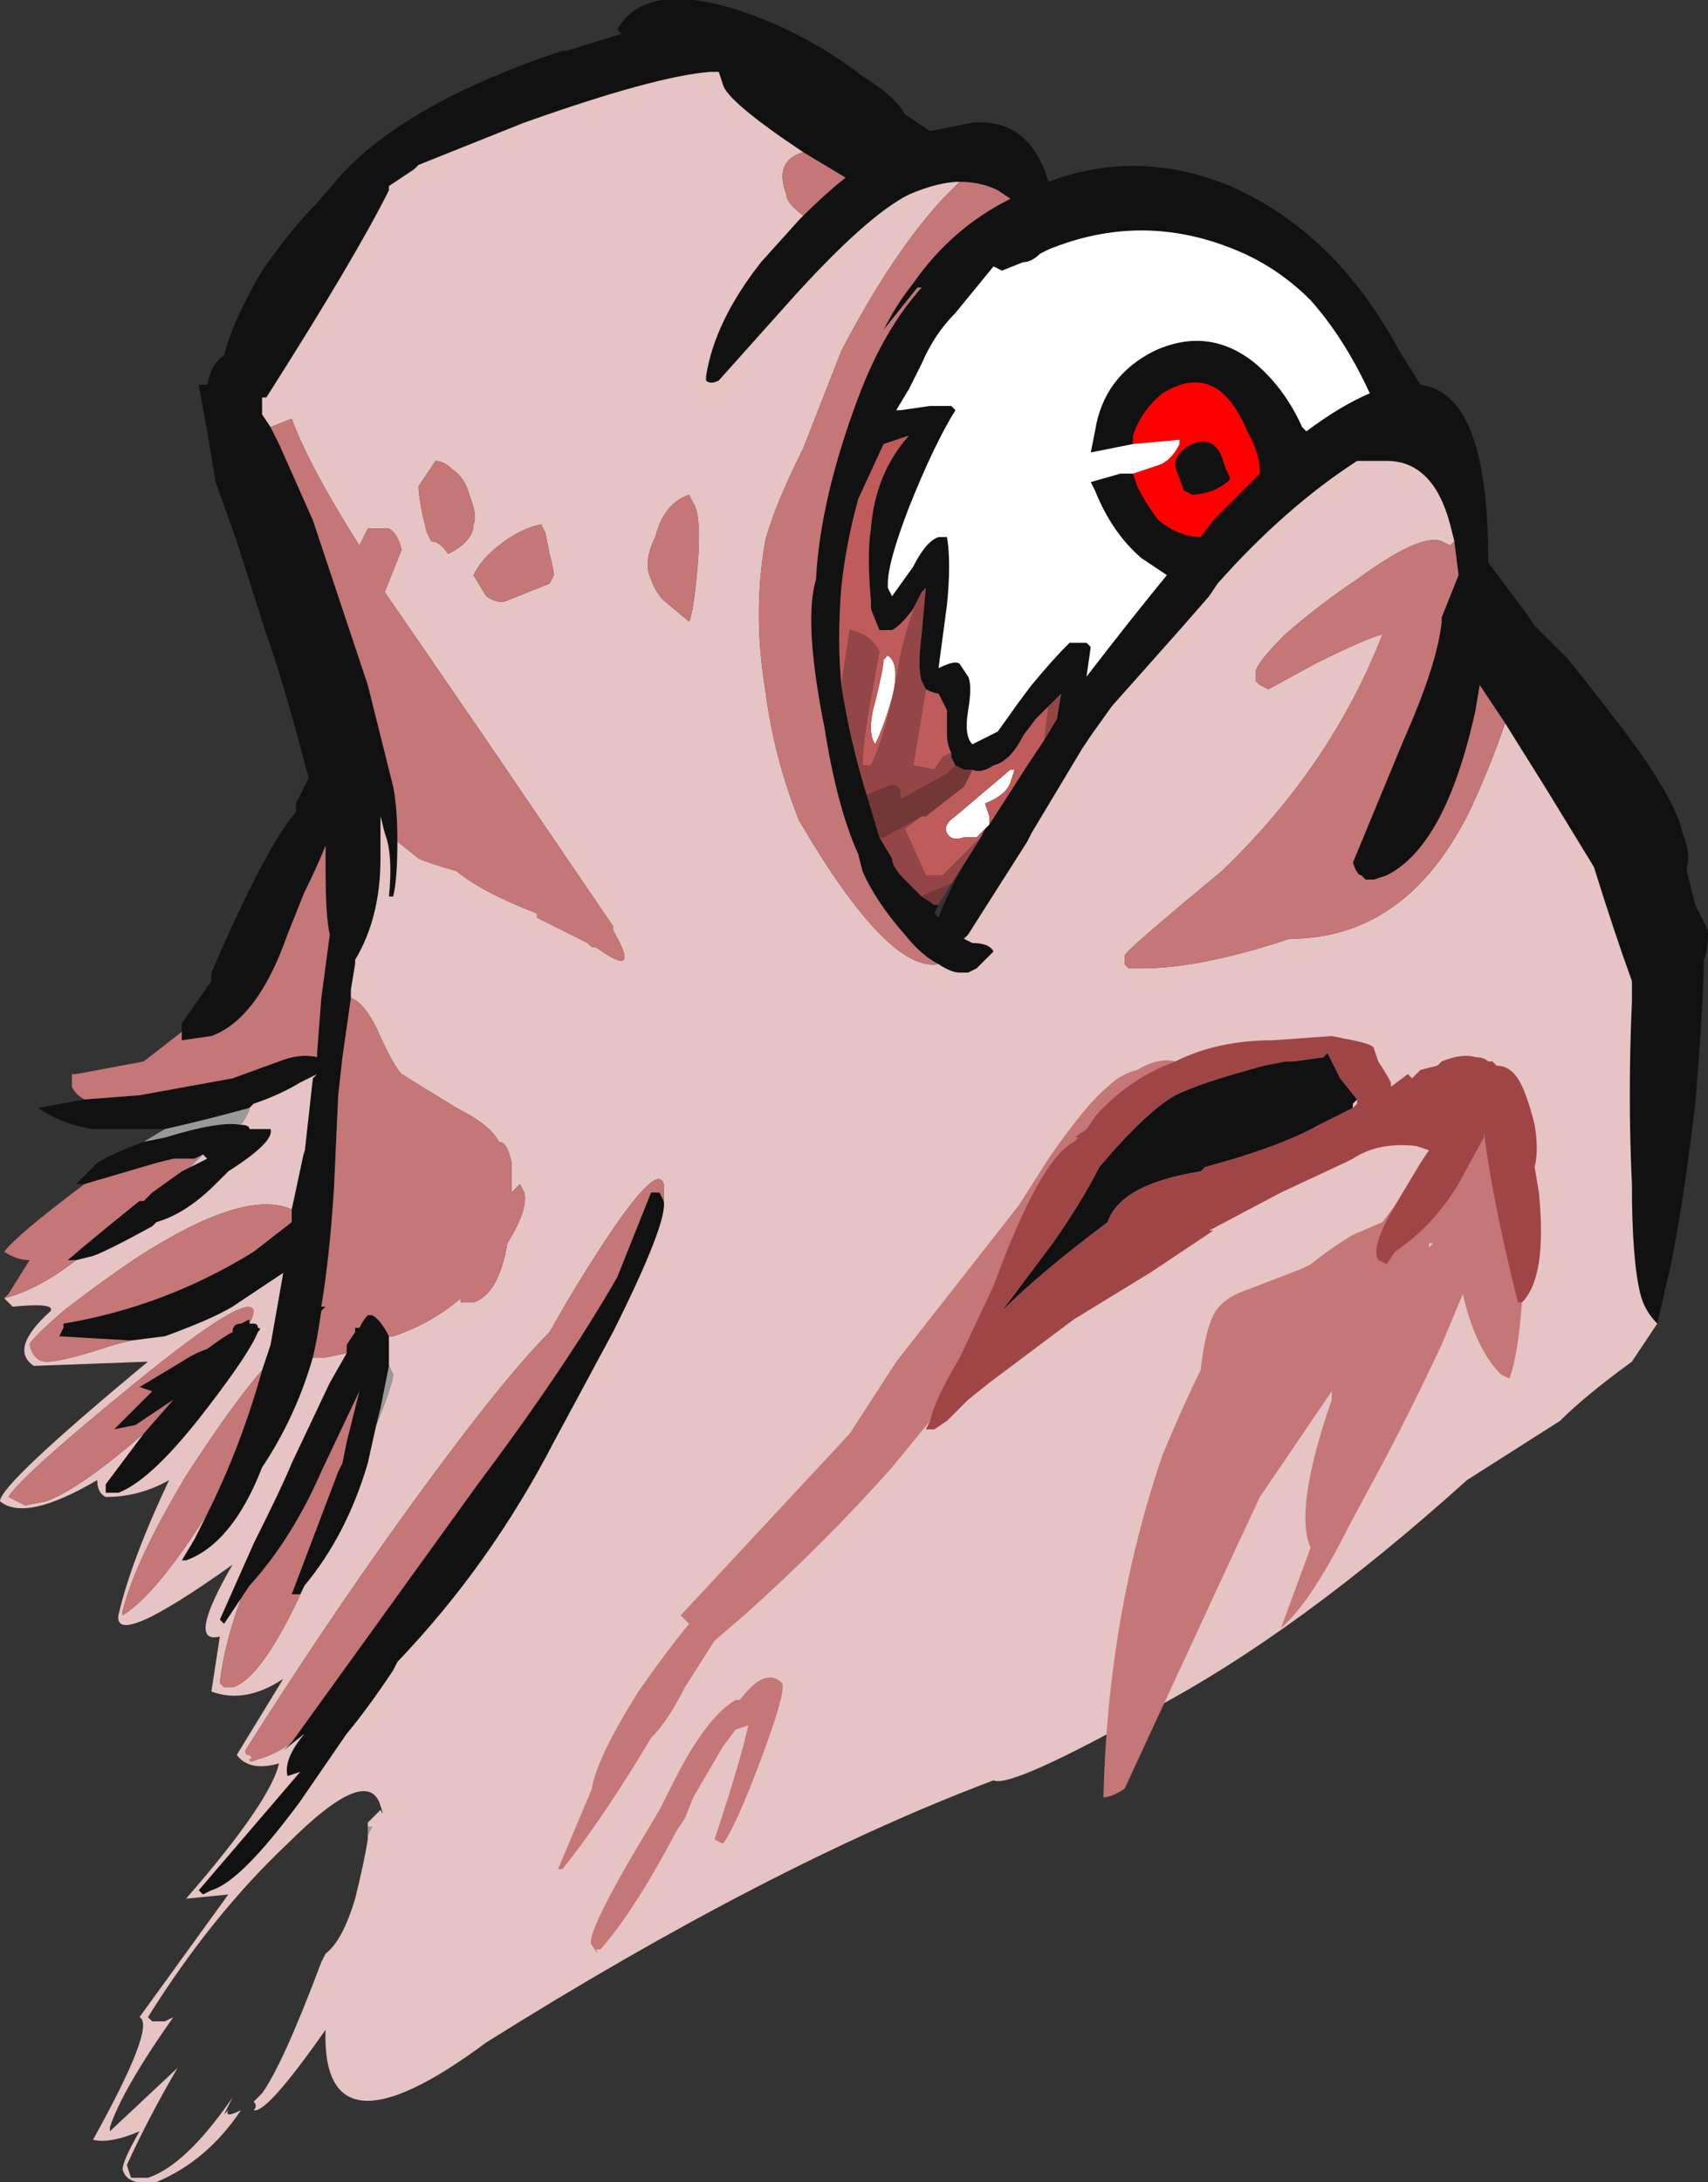<?xml version="1.0" encoding="UTF-8" standalone="no"?>
<svg xmlns:ffdec="https://www.free-decompiler.com/flash" xmlns:xlink="http://www.w3.org/1999/xlink" ffdec:objectType="frame" height="180.6px" width="141.4px" xmlns="http://www.w3.org/2000/svg">
  <rect width="100%" height="100%" fill="#333333" stroke="none"/>
  <g transform="matrix(1.0, 0.0, 0.0, 1.0, 53.2, 89.95)">
    <use ffdec:characterId="310" height="25.8" transform="matrix(7.0, 0.0, 0.0, 7.0, -53.2, -89.95)" width="20.2" xlink:href="#shape0"/>
  </g>
  <defs>
    <g id="shape0" transform="matrix(1.0, 0.0, 0.0, 1.0, 7.6, 12.85)">
      <path d="M5.8 -7.25 L5.85 -7.1 Q5.95 -6.9 6.1 -6.7 6.35 -6.5 6.6 -6.5 L6.75 -6.7 7.3 -7.25 Q7.3 -7.5 7.15 -7.75 6.8 -8.6 6.15 -8.2 5.9 -8.0 5.8 -7.7 L5.8 -7.6 5.3 -7.5 5.35 -7.75 Q5.45 -8.4 6.05 -8.7 6.7 -9.0 7.25 -8.55 7.6 -8.25 7.8 -7.8 L7.85 -7.75 Q8.25 -8.05 8.6 -8.2 8.3 -8.85 7.9 -9.3 7.5 -9.7 7.0 -9.9 5.9 -10.35 4.8 -9.9 L4.7 -9.85 Q4.6 -9.75 4.5 -9.75 L4.25 -9.65 4.15 -9.7 3.7 -9.15 Q3.45 -8.9 3.3 -8.55 L3.15 -8.25 3.0 -8.0 3.05 -8.0 3.4 -8.05 3.65 -8.05 3.7 -8.0 Q3.45 -7.6 3.15 -6.85 2.9 -6.2 2.9 -5.95 L2.9 -5.9 2.95 -5.8 3.2 -6.15 Q3.35 -6.45 3.5 -6.5 L3.6 -6.5 Q3.65 -6.2 3.6 -5.7 L3.5 -4.95 Q3.7 -5.05 3.75 -5.0 L3.85 -4.85 Q3.9 -4.75 3.85 -4.45 3.8 -4.15 3.9 -4.05 L4.2 -4.2 4.45 -4.55 4.6 -4.75 Q4.85 -5.05 5.0 -5.2 L5.05 -5.25 5.25 -5.25 5.3 -5.2 5.25 -4.85 Q5.75 -5.5 6.2 -6.05 L5.9 -6.25 Q5.55 -6.55 5.35 -7.05 L5.3 -7.15 5.65 -7.25 5.8 -7.25 M6.35 -7.2 Q6.2 -7.45 6.5 -7.6 6.75 -7.7 6.85 -7.45 L6.9 -7.3 6.95 -7.2 Q6.95 -7.15 6.75 -7.05 6.6 -7.0 6.5 -7.0 L6.4 -7.05 6.35 -7.2 M-5.45 -0.65 L-5.45 -0.75 -5.1 -1.25 -5.1 -1.35 Q-4.45 -2.85 -4.1 -3.25 L-4.1 -3.35 -3.95 -3.65 Q-4.25 -4.8 -4.45 -5.35 L-4.8 -6.45 -5.05 -7.15 -5.15 -7.75 -5.25 -8.3 -5.15 -8.3 Q-5.1 -8.55 -4.95 -8.65 -4.85 -9.05 -4.5 -9.65 -4.15 -10.15 -3.85 -10.45 L-3.55 -10.8 Q-2.75 -11.65 -0.95 -12.25 L-0.9 -12.25 -0.25 -12.45 -0.3 -12.5 Q0.1 -13.2 1.6 -12.55 2.15 -12.3 2.6 -11.95 3.0 -11.7 3.1 -11.5 L3.4 -11.3 3.9 -11.4 Q4.5 -11.45 4.75 -10.85 L4.8 -10.7 Q5.85 -11.1 6.95 -10.65 8.2 -10.1 8.95 -8.7 L9.2 -8.3 Q10.0 -8.2 10.0 -6.25 L10.0 -6.2 10.45 -5.6 10.55 -5.45 10.95 -5.05 11.15 -4.8 11.5 -4.35 Q12.2 -3.45 12.3 -3.0 12.4 -2.75 12.35 -2.6 L12.35 -2.55 12.45 -2.15 12.6 -1.85 Q12.6 -1.6 12.55 -1.5 12.55 -1.05 12.45 0.2 12.3 1.45 12.15 2.15 L12.0 2.8 Q11.85 2.65 11.8 2.45 11.7 2.05 11.7 1.15 11.65 0.1 11.7 -1.0 L11.7 -1.25 Q11.5 -1.8 11.25 -2.6 L10.7 -3.5 10.2 -4.3 9.9 -4.75 9.85 -4.45 Q9.5 -2.85 8.8 -2.5 L8.65 -2.45 8.55 -2.45 8.5 -2.5 Q8.45 -2.5 8.4 -2.65 L9.0 -4.1 Q9.4 -5.0 9.45 -5.5 L9.45 -5.55 9.65 -6.05 9.6 -6.45 9.55 -6.65 Q9.35 -7.4 8.8 -7.4 L8.45 -7.4 Q7.6 -6.85 6.8 -5.95 L6.7 -5.8 6.35 -5.4 5.55 -4.5 5.3 -4.15 5.2 -4.0 4.6 -3.0 4.55 -2.9 3.85 -1.8 3.8 -1.75 3.9 -1.7 Q4.1 -1.7 4.15 -1.6 4.2 -1.55 4.15 -1.6 L3.95 -1.4 3.85 -1.35 3.75 -1.35 Q3.65 -1.35 3.5 -1.45 3.3 -1.55 3.1 -1.8 2.75 -2.2 2.6 -2.55 L2.55 -2.75 Q2.3 -3.3 2.15 -4.25 1.9 -5.5 2.05 -6.0 2.1 -6.95 2.55 -8.15 2.85 -8.95 3.3 -9.45 L3.25 -9.45 2.85 -8.95 Q3.0 -9.25 3.2 -9.5 3.65 -10.15 4.35 -10.5 L4.2 -10.6 Q4.0 -10.7 3.75 -10.7 3.5 -10.7 3.15 -10.55 2.65 -10.3 1.75 -9.3 L0.9 -8.35 Q0.8 -8.3 0.75 -8.35 L0.75 -8.4 Q0.85 -9.05 1.4 -9.75 L1.85 -10.25 1.9 -10.3 Q2.15 -10.55 2.4 -10.75 L1.9 -11.05 Q1.0 -11.65 0.95 -11.85 L0.9 -12.0 0.8 -12.0 Q0.15 -11.95 -1.4 -11.4 L-2.65 -10.9 -2.7 -10.85 -3.0 -10.65 -3.0 -10.6 Q-3.4 -9.8 -4.45 -8.15 L-4.5 -8.15 -4.5 -7.95 -4.4 -7.8 -4.3 -7.6 -3.9 -6.7 -3.25 -4.75 -2.95 -3.55 Q-2.9 -3.3 -2.9 -2.9 -2.9 -2.45 -2.95 -2.25 L-3.0 -2.25 Q-2.95 -2.75 -3.05 -3.0 L-3.1 -3.2 -3.1 -2.7 Q-3.1 -2.0 -3.4 -1.5 L-3.4 -1.45 -3.45 -1.15 -3.45 -1.05 -3.55 -0.35 -3.6 0.1 -3.65 1.2 Q-3.7 2.0 -3.8 2.6 L-3.75 2.6 -3.8 2.65 Q-3.85 3.0 -3.9 3.2 -4.1 3.9 -4.5 4.5 -4.85 5.4 -5.4 5.6 L-5.45 5.6 -5.3 5.35 -5.15 5.05 Q-4.75 4.25 -4.5 3.35 L-4.4 3.05 -4.25 2.2 -4.85 2.6 Q-5.1 2.75 -5.65 2.95 L-6.05 3.0 -6.9 2.95 -6.85 2.85 -6.85 2.8 Q-5.65 2.6 -4.6 1.95 L-4.15 1.6 -4.15 1.45 -4.0 0.75 -4.0 0.8 -3.9 -0.1 -3.85 -0.15 -4.05 -0.05 Q-4.3 0.1 -4.6 0.2 L-4.65 0.25 Q-5.2 0.4 -5.65 0.5 L-6.5 0.5 Q-6.85 0.45 -7.15 0.25 L-6.6 0.15 -5.95 0.1 -4.85 -0.1 -4.3 -0.3 Q-4.05 -0.4 -3.85 -0.35 L-3.85 -0.4 -3.8 -1.05 -3.7 -1.8 Q-3.75 -2.0 -3.75 -2.6 L-3.75 -2.85 Q-3.85 -2.6 -4.0 -2.3 L-4.2 -1.8 Q-4.55 -0.8 -5.1 -0.6 L-5.45 -0.55 -5.45 -0.65 M-6.6 1.15 L-6.7 1.15 -6.45 0.9 Q-6.3 0.8 -5.9 0.65 L-5.65 0.6 Q-5.0 0.4 -4.75 0.45 -4.65 0.45 -4.65 0.5 L-4.4 0.5 Q-4.35 0.65 -4.9 1.0 L-5.05 1.15 Q-5.4 1.5 -5.75 1.6 L-5.8 1.65 Q-6.35 1.95 -6.5 2.0 L-6.7 2.05 -6.8 2.05 Q-6.45 1.75 -5.95 1.35 L-5.9 1.35 -5.8 1.25 -5.45 1.0 -5.35 0.95 -5.15 0.85 -5.2 0.8 -5.3 0.85 -5.55 0.85 -5.75 0.9 -6.6 1.15 M3.3 -5.85 L3.2 -5.65 Q3.05 -5.45 2.95 -5.4 L2.8 -5.4 2.7 -5.65 Q2.7 -5.7 2.7 -5.75 2.65 -6.3 2.7 -6.6 2.75 -7.25 3.15 -7.7 L2.85 -7.6 2.55 -6.95 Q2.4 -6.4 2.35 -5.9 2.3 -5.3 2.35 -4.75 2.45 -4.1 2.65 -3.45 L2.8 -2.95 2.95 -2.7 Q2.95 -2.6 3.1 -2.45 L3.3 -2.25 3.45 -2.15 3.5 -2.15 3.45 -2.05 3.5 -2.0 Q3.55 -2.15 3.75 -2.55 L4.0 -2.95 4.05 -3.05 4.1 -3.1 4.55 -3.8 4.75 -4.1 4.9 -4.35 4.95 -4.65 4.8 -4.5 4.65 -4.35 4.5 -4.15 Q4.35 -3.85 4.15 -3.8 4.0 -3.7 3.9 -3.75 3.85 -3.75 3.8 -3.75 L3.7 -3.8 3.65 -3.9 3.65 -3.95 Q3.6 -4.05 3.6 -4.15 3.6 -4.25 3.6 -4.3 L3.6 -4.45 3.5 -4.65 Q3.45 -4.65 3.35 -4.7 L3.3 -4.8 Q3.25 -4.95 3.3 -5.35 L3.35 -5.9 3.3 -5.85 M-4.15 7.75 L-1.95 4.7 Q-0.9 3.3 -0.3 2.25 L0.1 1.25 0.2 1.25 0.25 1.35 Q0.3 1.6 -0.35 2.9 L-1.05 4.2 Q-1.8 5.65 -2.9 6.8 L-2.95 6.9 Q-3.25 7.35 -3.5 7.65 L-4.05 8.45 Q-4.75 9.4 -5.1 9.5 L-5.2 9.55 -5.25 9.5 -4.05 8.1 -4.2 8.15 Q-4.25 7.95 -4.0 7.65 L-4.25 7.85 -4.15 7.75 M-5.9 4.1 L-5.55 3.7 -6.0 4.0 -6.25 4.05 -5.8 3.6 -5.95 3.55 -5.45 3.25 Q-5.3 3.15 -5.15 3.1 -4.95 2.95 -4.85 2.9 -4.85 2.8 -4.75 2.8 L-4.65 2.75 -4.65 2.8 -4.6 2.8 Q-4.55 2.8 -4.55 2.85 -4.5 2.85 -4.55 2.9 -4.65 3.15 -5.15 3.8 -5.8 4.65 -6.2 4.8 L-6.35 4.8 -6.35 4.7 -5.9 4.1 M-3.5 3.15 L-3.5 3.05 -3.4 2.9 -3.4 2.85 -3.35 2.85 Q-3.3 2.75 -3.25 2.7 L-3.2 2.7 Q-3.1 2.75 -3.0 2.95 L-3.0 3.0 Q-3.0 3.1 -3.0 3.3 L-3.1 3.8 -3.15 4.0 -3.25 4.45 Q-3.5 5.3 -4.0 5.9 L-4.05 6.0 -4.15 6.0 -3.6 4.55 -3.55 4.45 -3.5 4.2 -3.35 3.6 -3.8 4.55 Q-4.15 5.35 -4.65 5.9 L-4.75 6.05 -4.95 6.35 -5.0 6.3 -4.6 5.4 Q-4.25 4.7 -4.15 4.45 L-3.7 3.5 -3.5 3.15" fill="#111111" fill-rule="evenodd" stroke="none"/>
      <path d="M-4.65 0.25 L-4.6 0.2 Q-4.3 0.1 -4.05 -0.05 L-3.85 -0.15 -3.9 -0.1 -4.0 0.8 -4.0 0.75 -4.15 1.45 Q-4.7 1.2 -5.95 2.0 -6.4 2.3 -6.85 2.65 -7.25 3.0 -7.25 3.05 -7.2 3.25 -7.05 3.25 -6.85 3.25 -6.25 3.05 L-6.05 3.0 -5.65 2.95 Q-5.1 2.75 -4.85 2.6 L-4.25 2.2 -4.4 3.05 -4.5 3.35 Q-4.85 3.75 -5.4 4.6 -6.0 5.6 -6.15 6.2 L-6.15 6.25 Q-5.75 6.0 -5.15 5.05 L-5.3 5.35 -5.45 5.6 -5.4 5.6 Q-4.85 5.4 -4.5 4.5 -4.1 3.9 -3.9 3.2 L-3.75 3.2 -3.5 3.15 -3.7 3.5 -4.15 4.45 Q-4.25 4.7 -4.6 5.4 L-5.0 6.3 -4.95 6.35 -4.75 6.05 Q-4.95 6.6 -5.0 7.05 L-4.95 7.1 -4.85 7.1 Q-4.5 7.0 -4.0 5.9 -3.5 5.3 -3.25 4.45 L-3.15 4.0 Q-2.95 3.5 -2.95 3.4 L-3.0 3.3 Q-3.0 3.1 -3.0 3.0 L-3.0 2.95 -2.95 2.95 Q-2.5 2.8 -2.15 2.5 L-2.15 2.55 -2.0 2.55 Q-1.7 2.45 -1.6 1.85 -1.35 1.45 -1.4 1.25 L-1.45 1.15 -1.55 1.25 -1.55 0.9 Q-1.6 0.65 -1.7 0.65 -1.8 0.45 -2.2 0.25 L-2.85 -0.15 Q-2.95 -0.25 -3.15 -0.7 -3.3 -1.0 -3.45 -1.05 L-3.45 -1.15 -3.4 -1.45 -3.4 -1.5 Q-3.1 -2.0 -3.1 -2.7 L-3.1 -3.2 -3.05 -3.0 Q-2.95 -2.75 -3.0 -2.25 L-2.95 -2.25 Q-2.9 -2.45 -2.9 -2.9 L-2.65 -2.7 Q-2.55 -2.65 -2.2 -2.55 -1.9 -2.3 -1.25 -2.05 L-1.25 -2.0 -0.65 -1.7 -0.6 -1.65 -0.55 -1.65 Q0.0 -1.25 -0.35 -1.85 L-0.35 -1.9 -1.95 -4.25 -3.05 -5.85 -2.85 -6.35 Q-2.9 -6.55 -3.0 -6.6 L-3.25 -6.6 -3.35 -6.4 Q-3.95 -7.35 -4.15 -7.9 L-4.4 -7.8 -4.5 -7.95 -4.5 -8.15 -4.45 -8.15 Q-3.4 -9.8 -3.0 -10.6 L-3.0 -10.65 -2.7 -10.85 -2.65 -10.9 -1.4 -11.4 Q0.15 -11.95 0.8 -12.0 L0.9 -12.0 0.95 -11.85 Q1.0 -11.65 1.9 -11.05 1.55 -10.95 1.7 -10.55 1.7 -10.45 1.9 -10.3 L1.85 -10.25 1.4 -9.75 Q0.85 -9.05 0.75 -8.4 L0.75 -8.35 Q0.8 -8.3 0.9 -8.35 L1.75 -9.3 Q2.65 -10.3 3.15 -10.55 3.5 -10.7 3.75 -10.7 L3.55 -10.5 Q2.95 -9.85 2.35 -8.7 L1.9 -7.55 Q1.55 -6.85 1.45 -6.45 1.3 -5.6 1.45 -4.7 1.55 -3.9 1.85 -3.15 2.9 -1.35 3.5 -1.45 3.65 -1.35 3.75 -1.35 L3.85 -1.35 3.95 -1.4 4.15 -1.6 Q4.2 -1.55 4.15 -1.6 4.1 -1.7 3.9 -1.7 L3.8 -1.75 3.85 -1.8 4.55 -2.9 4.6 -3.0 5.2 -4.0 5.3 -4.15 5.55 -4.5 6.35 -5.4 6.7 -5.8 6.8 -5.95 Q7.6 -6.85 8.45 -7.4 L8.8 -7.4 Q9.35 -7.4 9.55 -6.65 L9.6 -6.45 9.55 -6.4 9.45 -6.45 Q9.2 -6.55 8.45 -6.0 8.0 -5.7 7.6 -5.35 7.25 -5.0 7.25 -4.9 L7.25 -4.8 7.3 -4.75 7.4 -4.7 7.95 -5.0 Q8.55 -5.3 8.75 -5.35 8.15 -3.8 6.85 -2.55 5.7 -1.6 5.7 -1.55 L5.7 -1.45 5.75 -1.4 5.9 -1.4 Q6.6 -1.4 7.65 -1.75 9.05 -1.75 9.8 -3.3 10.05 -3.85 10.2 -4.3 L10.7 -3.5 11.25 -2.6 Q11.5 -1.8 11.7 -1.25 L11.7 -1.0 Q11.65 0.1 11.7 1.15 11.7 2.05 11.8 2.45 11.85 2.65 12.0 2.8 L11.7 3.25 Q11.15 3.65 10.85 3.95 L9.75 4.65 Q7.75 6.45 6.05 7.35 4.35 8.3 4.15 8.2 1.5 9.2 -1.85 11.3 -3.8 12.75 -3.75 11.15 -4.45 12.15 -4.6 12.1 -4.55 12.05 -4.6 12.0 -4.55 11.95 -4.5 11.9 -4.25 11.55 -3.8 10.35 L-3.75 10.25 Q-3.55 10.1 -3.4 9.6 -3.3 9.2 -3.25 8.9 L-3.25 8.85 -3.2 8.75 -3.25 8.75 -3.25 8.7 -3.1 8.55 Q-3.05 8.65 -3.1 8.5 -3.25 8.0 -4.2 8.95 -5.1 9.8 -5.85 11.0 L-5.8 11.05 -5.65 11.05 -5.55 11.0 Q-6.15 11.85 -6.3 12.3 L-6.3 12.35 -5.5 11.6 Q-5.85 12.2 -6.1 12.75 L-6.05 12.9 -5.85 12.9 Q-5.4 12.75 -4.85 11.95 L-4.95 12.15 -4.9 12.1 Q-4.95 12.2 -4.75 12.1 -5.15 12.7 -5.75 12.95 -6.1 13.0 -6.15 12.8 -6.15 12.7 -5.95 12.35 -6.3 12.5 -6.5 12.45 -5.75 11.1 -5.95 11.0 L-4.9 9.55 -5.4 9.6 Q-4.4 8.45 -4.3 8.0 -4.65 8.1 -4.8 7.9 L-4.25 7.0 Q-4.7 7.3 -5.1 7.15 L-5.0 6.5 Q-5.4 6.6 -4.85 5.65 -6.25 6.65 -6.2 6.25 -6.05 5.6 -5.6 4.65 -5.95 4.85 -6.35 4.85 -6.45 4.8 -6.45 4.65 -7.3 5.15 -7.6 4.9 -7.6 4.7 -5.85 3.25 L-7.2 3.3 Q-7.5 3.1 -7.0 2.65 -6.95 2.55 -7.45 2.6 L-7.55 2.5 Q-7.15 2.4 -6.7 2.05 L-6.5 2.0 Q-6.35 1.95 -5.8 1.65 L-5.75 1.6 Q-5.4 1.5 -5.05 1.15 L-4.9 1.0 Q-4.35 0.65 -4.4 0.5 L-4.65 0.5 Q-4.65 0.45 -4.75 0.45 -4.65 0.3 -4.65 0.25 M0.6 -6.9 L0.55 -7.0 Q0.25 -6.9 0.15 -6.5 0.0 -6.2 0.1 -6.0 0.15 -5.85 0.25 -5.75 L0.55 -5.5 Q0.6 -5.6 0.65 -6.15 0.7 -6.75 0.6 -6.9 M0.25 1.35 L0.25 1.15 Q0.15 0.8 -0.9 2.55 L-1.1 2.9 Q-1.55 3.35 -2.3 4.35 -3.5 5.95 -4.7 7.85 -4.7 7.9 -4.65 7.9 -4.6 7.95 -4.65 7.95 -4.65 8.0 -4.55 7.95 -4.35 7.9 -4.15 7.75 L-4.25 7.85 -4.0 7.65 Q-4.25 7.95 -4.2 8.15 L-4.05 8.1 -5.25 9.5 -5.2 9.55 -5.1 9.5 Q-4.75 9.4 -4.05 8.45 L-3.5 7.65 Q-3.25 7.35 -2.95 6.9 L-2.9 6.8 Q-1.8 5.65 -1.05 4.2 L-0.35 2.9 Q0.3 1.6 0.25 1.35 M-2.65 -7.1 Q-2.65 -7.0 -2.6 -6.75 L-2.55 -6.55 -2.5 -6.45 Q-2.4 -6.45 -2.3 -6.3 -2.0 -6.45 -2.0 -6.65 -1.95 -6.75 -2.05 -7.0 -2.1 -7.2 -2.25 -7.3 -2.35 -7.4 -2.45 -7.4 L-2.65 -7.1 M-1.05 -6.05 Q-1.05 -6.1 -1.1 -6.3 L-1.15 -6.55 -1.2 -6.65 Q-1.45 -6.6 -1.7 -6.4 -1.9 -6.25 -2.0 -6.05 L-1.85 -5.8 Q-1.7 -5.7 -1.6 -5.75 L-1.1 -5.95 -1.05 -6.05 M-5.9 4.1 L-6.35 4.7 -6.35 4.8 -6.2 4.8 Q-5.8 4.65 -5.15 3.8 -4.65 3.15 -4.55 2.9 -4.5 2.85 -4.55 2.85 -4.55 2.8 -4.6 2.8 L-4.65 2.8 Q-4.6 2.7 -4.6 2.65 -4.65 2.4 -6.0 3.5 -7.35 4.6 -7.5 4.85 L-7.3 4.95 -7.05 4.9 Q-6.65 4.75 -5.9 4.1" fill="#e6c4c4" fill-rule="evenodd" stroke="none"/>
      <path d="M-5.45 -0.65 L-5.45 -0.55 -5.1 -0.6 Q-4.55 -0.8 -4.2 -1.8 L-4.0 -2.3 Q-3.85 -2.6 -3.75 -2.85 L-3.75 -2.6 Q-3.75 -2.0 -3.7 -1.8 L-3.8 -1.05 -3.85 -0.4 -3.85 -0.35 Q-4.05 -0.4 -4.3 -0.3 L-4.85 -0.1 -5.95 0.1 -6.6 0.15 Q-6.7 0.1 -6.75 0.0 L-6.75 -0.15 -6.7 -0.15 -5.9 -0.3 -5.45 -0.65 M-4.15 1.45 L-4.15 1.6 -4.6 1.95 Q-5.65 2.6 -6.85 2.8 L-6.85 2.85 -6.9 2.95 -6.05 3.0 -6.25 3.05 Q-6.85 3.25 -7.05 3.25 -7.2 3.25 -7.25 3.05 -7.25 3.0 -6.85 2.65 -6.4 2.3 -5.95 2.0 -4.7 1.2 -4.15 1.45 M-4.5 3.35 Q-4.75 4.25 -5.15 5.05 -5.75 6.0 -6.15 6.25 L-6.15 6.2 Q-6.0 5.6 -5.4 4.6 -4.85 3.75 -4.5 3.35 M-3.9 3.2 Q-3.85 3.0 -3.8 2.65 L-3.75 2.6 -3.8 2.6 Q-3.7 2.0 -3.65 1.2 L-3.6 0.1 -3.55 -0.35 -3.45 -1.05 Q-3.3 -1.0 -3.15 -0.7 -2.95 -0.25 -2.85 -0.15 L-2.2 0.25 Q-1.8 0.45 -1.7 0.65 -1.6 0.65 -1.55 0.9 L-1.55 1.25 -1.45 1.15 -1.4 1.25 Q-1.35 1.45 -1.6 1.85 -1.7 2.45 -2.0 2.55 L-2.15 2.55 -2.15 2.5 Q-2.5 2.8 -2.95 2.95 L-3.0 2.95 Q-3.1 2.75 -3.2 2.7 L-3.25 2.7 Q-3.3 2.75 -3.35 2.85 L-3.4 2.85 -3.4 2.9 -3.5 3.05 -3.5 3.15 -3.75 3.2 -3.9 3.2 M-2.9 -2.9 Q-2.9 -3.3 -2.95 -3.55 L-3.25 -4.75 -3.9 -6.7 -4.3 -7.6 -4.4 -7.8 -4.15 -7.9 Q-3.95 -7.35 -3.35 -6.4 L-3.25 -6.6 -3.0 -6.6 Q-2.9 -6.55 -2.85 -6.35 L-3.05 -5.85 -1.95 -4.25 -0.35 -1.9 -0.35 -1.85 Q0.0 -1.25 -0.55 -1.65 L-0.6 -1.65 -0.65 -1.7 -1.25 -2.0 -1.25 -2.05 Q-1.9 -2.3 -2.2 -2.55 -2.55 -2.65 -2.65 -2.7 L-2.9 -2.9 M1.9 -11.05 L2.4 -10.75 Q2.15 -10.55 1.9 -10.3 1.7 -10.45 1.7 -10.55 1.55 -10.95 1.9 -11.05 M3.75 -10.7 Q4.0 -10.7 4.2 -10.6 L4.35 -10.5 Q3.65 -10.15 3.2 -9.5 3.0 -9.25 2.85 -8.95 L3.25 -9.45 3.3 -9.45 Q2.85 -8.95 2.55 -8.15 2.1 -6.95 2.05 -6.0 1.9 -5.5 2.15 -4.25 2.3 -3.3 2.55 -2.75 L2.6 -2.55 Q2.75 -2.2 3.1 -1.8 3.3 -1.55 3.5 -1.45 2.9 -1.35 1.85 -3.15 1.55 -3.9 1.45 -4.7 1.3 -5.6 1.45 -6.45 1.55 -6.85 1.9 -7.55 L2.35 -8.7 Q2.95 -9.85 3.55 -10.5 L3.75 -10.7 M9.6 -6.45 L9.65 -6.05 9.45 -5.55 9.45 -5.5 Q9.4 -5.0 9.0 -4.1 L8.4 -2.65 Q8.45 -2.5 8.5 -2.5 L8.55 -2.45 8.65 -2.45 8.8 -2.5 Q9.5 -2.85 9.85 -4.45 L9.9 -4.75 10.2 -4.3 Q10.05 -3.85 9.8 -3.3 9.05 -1.75 7.65 -1.75 6.6 -1.4 5.9 -1.4 L5.75 -1.4 5.7 -1.45 5.7 -1.55 Q5.7 -1.6 6.85 -2.55 8.15 -3.8 8.75 -5.35 8.55 -5.3 7.95 -5.0 L7.4 -4.7 7.3 -4.75 7.25 -4.8 7.25 -4.9 Q7.25 -5.0 7.6 -5.35 8.0 -5.7 8.45 -6.0 9.2 -6.55 9.45 -6.45 L9.55 -6.4 9.6 -6.45 M-7.55 2.5 L-7.5 2.45 -7.25 2.05 Q-7.4 2.05 -7.55 1.95 -7.4 1.75 -6.6 1.15 L-5.75 0.9 -5.55 0.85 -5.3 0.85 -5.2 0.8 -5.35 0.95 -5.45 1.0 -5.8 1.25 -5.9 1.35 -5.95 1.35 Q-6.45 1.75 -6.8 2.05 L-6.7 2.05 Q-7.15 2.4 -7.55 2.5 M0.6 -6.9 Q0.7 -6.75 0.65 -6.15 0.6 -5.6 0.55 -5.5 L0.25 -5.75 Q0.15 -5.85 0.1 -6.0 0.0 -6.2 0.15 -6.5 0.25 -6.9 0.55 -7.0 L0.6 -6.9 M-4.15 7.75 Q-4.35 7.9 -4.55 7.95 -4.65 8.0 -4.65 7.95 -4.6 7.95 -4.65 7.9 -4.7 7.9 -4.7 7.85 -3.5 5.95 -2.3 4.35 -1.55 3.35 -1.1 2.9 L-0.9 2.55 Q0.15 0.8 0.25 1.15 L0.25 1.35 0.2 1.25 0.1 1.25 -0.3 2.25 Q-0.9 3.3 -1.95 4.7 L-4.15 7.75 M-2.65 -7.1 L-2.45 -7.4 Q-2.35 -7.4 -2.25 -7.3 -2.1 -7.2 -2.05 -7.0 -1.95 -6.75 -2.0 -6.65 -2.0 -6.45 -2.3 -6.3 -2.4 -6.45 -2.5 -6.45 L-2.55 -6.55 -2.6 -6.75 Q-2.65 -7.0 -2.65 -7.1 M-1.05 -6.05 L-1.1 -5.95 -1.6 -5.75 Q-1.7 -5.7 -1.85 -5.8 L-2.0 -6.05 Q-1.9 -6.25 -1.7 -6.4 -1.45 -6.6 -1.2 -6.65 L-1.15 -6.55 -1.1 -6.3 Q-1.05 -6.1 -1.05 -6.05 M-2.85 2.15 L-2.85 2.15 M-4.65 2.8 L-4.65 2.75 -4.75 2.8 Q-4.85 2.8 -4.85 2.9 -4.95 2.95 -5.15 3.1 -5.3 3.15 -5.45 3.25 L-5.95 3.55 -5.8 3.6 -6.25 4.05 -6.0 4.0 -5.55 3.7 -5.9 4.1 Q-6.65 4.75 -7.05 4.9 L-7.3 4.95 -7.5 4.85 Q-7.35 4.6 -6.0 3.5 -4.65 2.4 -4.6 2.65 -4.6 2.7 -4.65 2.8 M-4.0 5.9 Q-4.5 7.0 -4.85 7.1 L-4.95 7.1 -5.0 7.05 Q-4.95 6.6 -4.75 6.05 L-4.65 5.9 Q-4.15 5.35 -3.8 4.55 L-3.35 3.6 -3.5 4.2 -3.55 4.45 -3.6 4.55 -4.15 6.0 -4.05 6.0 -4.0 5.9" fill="#c57676" fill-rule="evenodd" stroke="none"/>
      <path d="M-3.85 -0.4 L-3.85 -0.35 -3.85 -0.4 M-3.8 2.65 L-3.75 2.6 -3.8 2.65 M-2.85 2.15 L-2.85 2.15 M-5.2 0.8 L-5.15 0.85 -5.35 0.95 -5.2 0.8" fill="#cccccc" fill-rule="evenodd" stroke="none"/>
      <path d="M-5.65 0.5 Q-5.2 0.4 -4.65 0.25 -4.65 0.3 -4.75 0.45 -5.0 0.4 -5.65 0.6 L-5.9 0.65 -5.65 0.5 M-3.25 8.85 L-3.25 8.75 -3.2 8.75 -3.25 8.85 M-3.0 3.3 L-2.95 3.4 Q-2.95 3.5 -3.15 4.0 L-3.1 3.8 -3.0 3.3" fill="#999999" fill-rule="evenodd" stroke="none"/>
      <path d="M5.8 -7.6 L5.8 -7.7 Q5.9 -8.0 6.15 -8.2 6.8 -8.6 7.15 -7.75 7.3 -7.5 7.3 -7.25 L6.75 -6.7 6.6 -6.5 Q6.35 -6.5 6.1 -6.7 5.95 -6.9 5.85 -7.1 L5.8 -7.25 6.1 -7.35 Q6.25 -7.4 6.35 -7.6 L6.35 -7.65 5.8 -7.6 M6.35 -7.2 L6.4 -7.05 6.5 -7.0 Q6.6 -7.0 6.75 -7.05 6.95 -7.15 6.95 -7.2 L6.9 -7.3 6.85 -7.45 Q6.75 -7.7 6.5 -7.6 6.2 -7.45 6.35 -7.2" fill="#ff0000" fill-rule="evenodd" stroke="none"/>
      <path d="M5.8 -7.6 L6.35 -7.65 6.35 -7.6 Q6.25 -7.4 6.1 -7.35 L5.8 -7.25 5.65 -7.25 5.3 -7.15 5.35 -7.05 Q5.55 -6.55 5.9 -6.25 L6.2 -6.05 Q5.75 -5.5 5.25 -4.85 L5.3 -5.2 5.25 -5.25 5.05 -5.25 5.0 -5.2 Q4.85 -5.05 4.6 -4.75 L4.45 -4.55 4.2 -4.2 3.9 -4.05 Q3.8 -4.15 3.85 -4.45 3.9 -4.75 3.85 -4.85 L3.75 -5.0 Q3.7 -5.05 3.5 -4.95 L3.6 -5.7 Q3.65 -6.2 3.6 -6.5 L3.5 -6.5 Q3.35 -6.45 3.2 -6.15 L2.95 -5.8 2.9 -5.9 2.9 -5.95 Q2.9 -6.2 3.15 -6.85 3.45 -7.6 3.7 -8.0 L3.65 -8.05 3.4 -8.05 3.05 -8.0 3.0 -8.0 3.15 -8.25 3.3 -8.55 Q3.45 -8.9 3.7 -9.15 L4.15 -9.7 4.25 -9.65 4.5 -9.75 Q4.6 -9.75 4.7 -9.85 L4.8 -9.9 Q5.9 -10.35 7.0 -9.9 7.5 -9.7 7.9 -9.3 8.3 -8.85 8.6 -8.2 8.25 -8.05 7.85 -7.75 L7.8 -7.8 Q7.6 -8.25 7.25 -8.55 6.7 -9.0 6.05 -8.7 5.45 -8.4 5.35 -7.75 L5.3 -7.5 5.8 -7.6 M4.1 -3.1 L4.05 -3.05 3.95 -2.95 3.8 -2.95 Q3.65 -2.9 3.6 -3.0 3.55 -3.1 3.7 -3.2 L4.35 -3.75 4.4 -3.75 4.35 -3.6 Q4.3 -3.45 4.05 -3.35 L4.1 -3.2 4.1 -3.1 M2.9 -5.1 Q3.05 -5.0 2.95 -4.6 2.85 -4.25 2.75 -4.05 2.65 -4.2 2.75 -4.55 2.85 -4.95 2.85 -5.05 L2.9 -5.1" fill="#ffffff" fill-rule="evenodd" stroke="none"/>
      <path d="M2.35 -4.75 Q2.3 -5.3 2.35 -5.9 2.4 -6.4 2.55 -6.95 L2.85 -7.6 3.15 -7.7 Q2.75 -7.25 2.7 -6.6 2.65 -6.3 2.7 -5.75 2.7 -5.7 2.7 -5.65 L2.8 -5.4 2.95 -5.4 Q3.05 -5.45 3.2 -5.65 L3.3 -5.85 Q3.15 -5.55 3.05 -5.1 2.9 -4.2 2.7 -3.8 L2.6 -3.8 Q2.6 -4.05 2.7 -4.6 L2.8 -5.15 Q2.7 -5.35 2.45 -5.4 L2.35 -4.75 M3.35 -4.7 Q3.45 -4.65 3.5 -4.65 L3.6 -4.45 3.6 -4.3 Q3.6 -4.25 3.6 -4.15 3.6 -4.05 3.65 -3.95 L3.55 -3.9 3.45 -3.75 3.2 -3.8 3.35 -4.7 M3.9 -3.75 Q4.0 -3.7 4.15 -3.8 4.35 -3.85 4.5 -4.15 L4.65 -4.35 4.8 -4.5 4.75 -4.1 4.55 -3.8 4.1 -3.1 4.1 -3.2 4.05 -3.35 Q4.3 -3.45 4.35 -3.6 L4.4 -3.75 4.35 -3.75 3.7 -3.2 Q3.55 -3.1 3.6 -3.0 3.65 -2.9 3.8 -2.95 L3.95 -2.95 4.05 -3.05 4.0 -2.95 Q3.7 -2.65 3.55 -2.5 L3.35 -2.5 3.1 -3.05 3.3 -3.2 3.35 -3.2 3.8 -3.55 3.9 -3.75 M2.9 -5.1 L2.85 -5.05 Q2.85 -4.95 2.75 -4.55 2.65 -4.2 2.75 -4.05 2.85 -4.25 2.95 -4.6 3.05 -5.0 2.9 -5.1" fill="#bf5b5b" fill-rule="evenodd" stroke="none"/>
      <path d="M3.3 -5.85 L3.35 -5.9 3.3 -5.35 Q3.25 -4.95 3.3 -4.8 L3.35 -4.7 3.2 -3.8 3.45 -3.75 3.55 -3.9 3.65 -3.95 3.65 -3.9 3.7 -3.8 3.6 -3.7 3.05 -3.4 3.05 -3.5 Q3.0 -3.6 2.9 -3.55 L2.65 -3.45 Q2.45 -4.1 2.35 -4.75 L2.45 -5.4 Q2.7 -5.35 2.8 -5.15 L2.7 -4.6 Q2.6 -4.05 2.6 -3.8 L2.7 -3.8 Q2.9 -4.2 3.05 -5.1 3.15 -5.55 3.3 -5.85 M4.8 -4.5 L4.95 -4.65 4.9 -4.35 4.75 -4.1 4.8 -4.5 M4.0 -2.95 L3.75 -2.55 3.65 -2.4 3.4 -2.3 3.3 -2.25 3.1 -2.45 Q2.95 -2.6 2.95 -2.7 L2.8 -2.95 2.85 -2.95 3.3 -3.2 3.1 -3.05 3.35 -2.5 3.55 -2.5 Q3.7 -2.65 4.0 -2.95" fill="#944646" fill-rule="evenodd" stroke="none"/>
      <path d="M3.7 -3.8 L3.8 -3.75 Q3.85 -3.75 3.9 -3.75 L3.8 -3.55 3.35 -3.2 3.3 -3.2 2.85 -2.95 2.8 -2.95 2.65 -3.45 2.9 -3.55 Q3.0 -3.6 3.05 -3.5 L3.05 -3.4 3.6 -3.7 3.7 -3.8 M3.5 -2.15 L3.45 -2.15 3.3 -2.25 3.4 -2.3 3.65 -2.4 3.5 -2.15" fill="#733737" fill-rule="evenodd" stroke="none"/>
      <path d="M3.4 3.95 L2.95 4.5 Q2.15 5.4 1.2 6.25 L0.85 6.55 0.5 7.1 Q0.3 7.5 0.1 7.7 -0.5 8.7 -0.95 9.25 L-1.0 9.25 -0.6 8.3 Q-0.55 7.95 -0.05 7.15 0.3 6.65 0.55 6.35 L0.45 6.25 2.45 4.1 3.0 3.25 4.45 1.4 4.8 0.85 Q5.25 0.2 5.5 0.0 5.65 -0.15 5.85 -0.2 6.1 -0.35 6.3 -0.3 5.75 -0.1 5.35 0.35 L5.25 0.5 5.1 0.6 5.15 0.6 5.1 0.65 Q4.7 0.85 4.15 2.35 L3.75 3.2 Q3.45 3.7 3.4 3.95 M10.4 2.55 Q10.35 3.2 10.25 3.45 L10.15 3.4 Q9.85 3.1 9.7 2.45 L9.45 3.05 Q9.05 3.9 8.7 4.55 L8.35 5.2 Q7.9 6.1 7.55 6.4 L7.9 5.45 Q7.7 5.0 8.15 3.7 L8.15 3.6 7.3 4.85 6.95 5.6 5.7 8.3 Q5.55 8.4 5.45 8.4 5.5 6.25 6.15 4.35 6.4 3.75 6.6 3.35 6.65 2.9 6.75 2.7 6.85 2.5 7.15 2.4 L7.8 2.15 7.9 2.1 Q8.15 1.9 8.4 1.75 L8.75 1.6 8.9 1.4 Q8.6 1.9 8.7 2.05 L8.8 2.1 8.9 1.95 Q9.35 1.65 9.65 1.15 L9.95 0.6 9.95 0.55 Q10.05 1.35 10.35 2.55 L10.4 2.55 M1.1 7.25 L1.15 7.25 Q1.45 6.85 1.65 7.05 1.7 7.15 1.4 7.95 1.1 8.75 0.95 8.95 L0.85 8.9 Q1.15 8.0 1.25 7.55 L1.1 7.6 0.95 7.8 0.6 8.4 0.5 8.65 0.4 8.8 Q-0.1 9.75 -0.5 10.2 L-0.55 10.2 Q-0.5 10.3 -0.6 10.15 -0.7 10.05 0.05 8.8 L0.2 8.55 0.35 8.25 Q0.75 7.45 1.1 7.25 M9.35 1.85 L9.3 1.85 9.3 1.9 9.35 1.85" fill="#c57676" fill-rule="evenodd" stroke="none"/>
      <path d="M3.4 3.95 Q3.45 3.7 3.75 3.2 L4.15 2.35 Q4.7 0.85 5.1 0.65 L5.15 0.6 5.1 0.6 5.25 0.5 5.35 0.35 Q5.75 -0.1 6.3 -0.3 6.8 -0.55 7.45 -0.55 L8.15 -0.6 8.4 -0.55 Q8.65 -0.5 8.65 -0.45 L8.7 -0.3 Q8.8 -0.15 8.85 -0.05 L8.85 0.0 9.05 -0.15 9.1 -0.1 9.2 -0.2 9.4 -0.25 9.45 -0.3 Q9.7 -0.4 9.85 -0.35 9.95 -0.35 10.0 -0.3 L10.05 -0.3 10.1 -0.25 Q10.25 -0.25 10.35 -0.1 10.45 0.05 10.55 0.45 10.6 0.75 10.55 0.95 L10.6 1.25 Q10.7 2.25 10.4 2.55 L10.35 2.55 Q10.05 1.35 9.95 0.55 L9.95 0.6 9.65 1.15 Q9.35 1.65 8.9 1.95 L8.8 2.1 8.7 2.05 Q8.6 1.9 8.9 1.4 L9.2 0.9 9.3 0.75 9.15 0.7 Q8.7 0.65 8.4 0.85 L8.3 0.9 7.55 1.25 6.7 1.7 6.75 1.7 6.0 2.2 5.1 2.75 4.1 3.5 3.85 3.7 3.6 3.95 3.45 4.05 3.4 4.05 3.35 4.05 3.4 3.95 M8.45 0.15 L8.25 -0.1 8.1 -0.4 8.05 -0.35 7.7 -0.3 7.6 -0.3 7.35 -0.25 Q6.6 -0.05 6.3 0.1 5.95 0.3 5.4 0.95 5.2 1.35 4.85 1.85 L4.25 2.65 Q4.7 2.2 5.5 1.6 5.65 1.15 6.6 1.0 L6.65 0.95 7.0 0.85 Q7.65 0.65 8.0 0.45 L8.4 0.25 8.45 0.2 8.45 0.15 M9.8 0.2 L9.8 0.2" fill="#a04545" fill-rule="evenodd" stroke="none"/>
      <path d="M8.4 0.25 L8.0 0.45 Q7.65 0.65 7.0 0.85 L6.65 0.95 6.6 1.0 Q5.65 1.15 5.5 1.6 4.7 2.2 4.25 2.65 L4.85 1.85 Q5.2 1.35 5.4 0.95 5.95 0.3 6.3 0.1 6.6 -0.05 7.35 -0.25 L7.6 -0.3 7.7 -0.3 8.05 -0.35 8.1 -0.4 8.25 -0.1 8.45 0.15 8.4 0.2 8.4 0.25" fill="#111111" fill-rule="evenodd" stroke="none"/>
    </g>
  </defs>
</svg>
